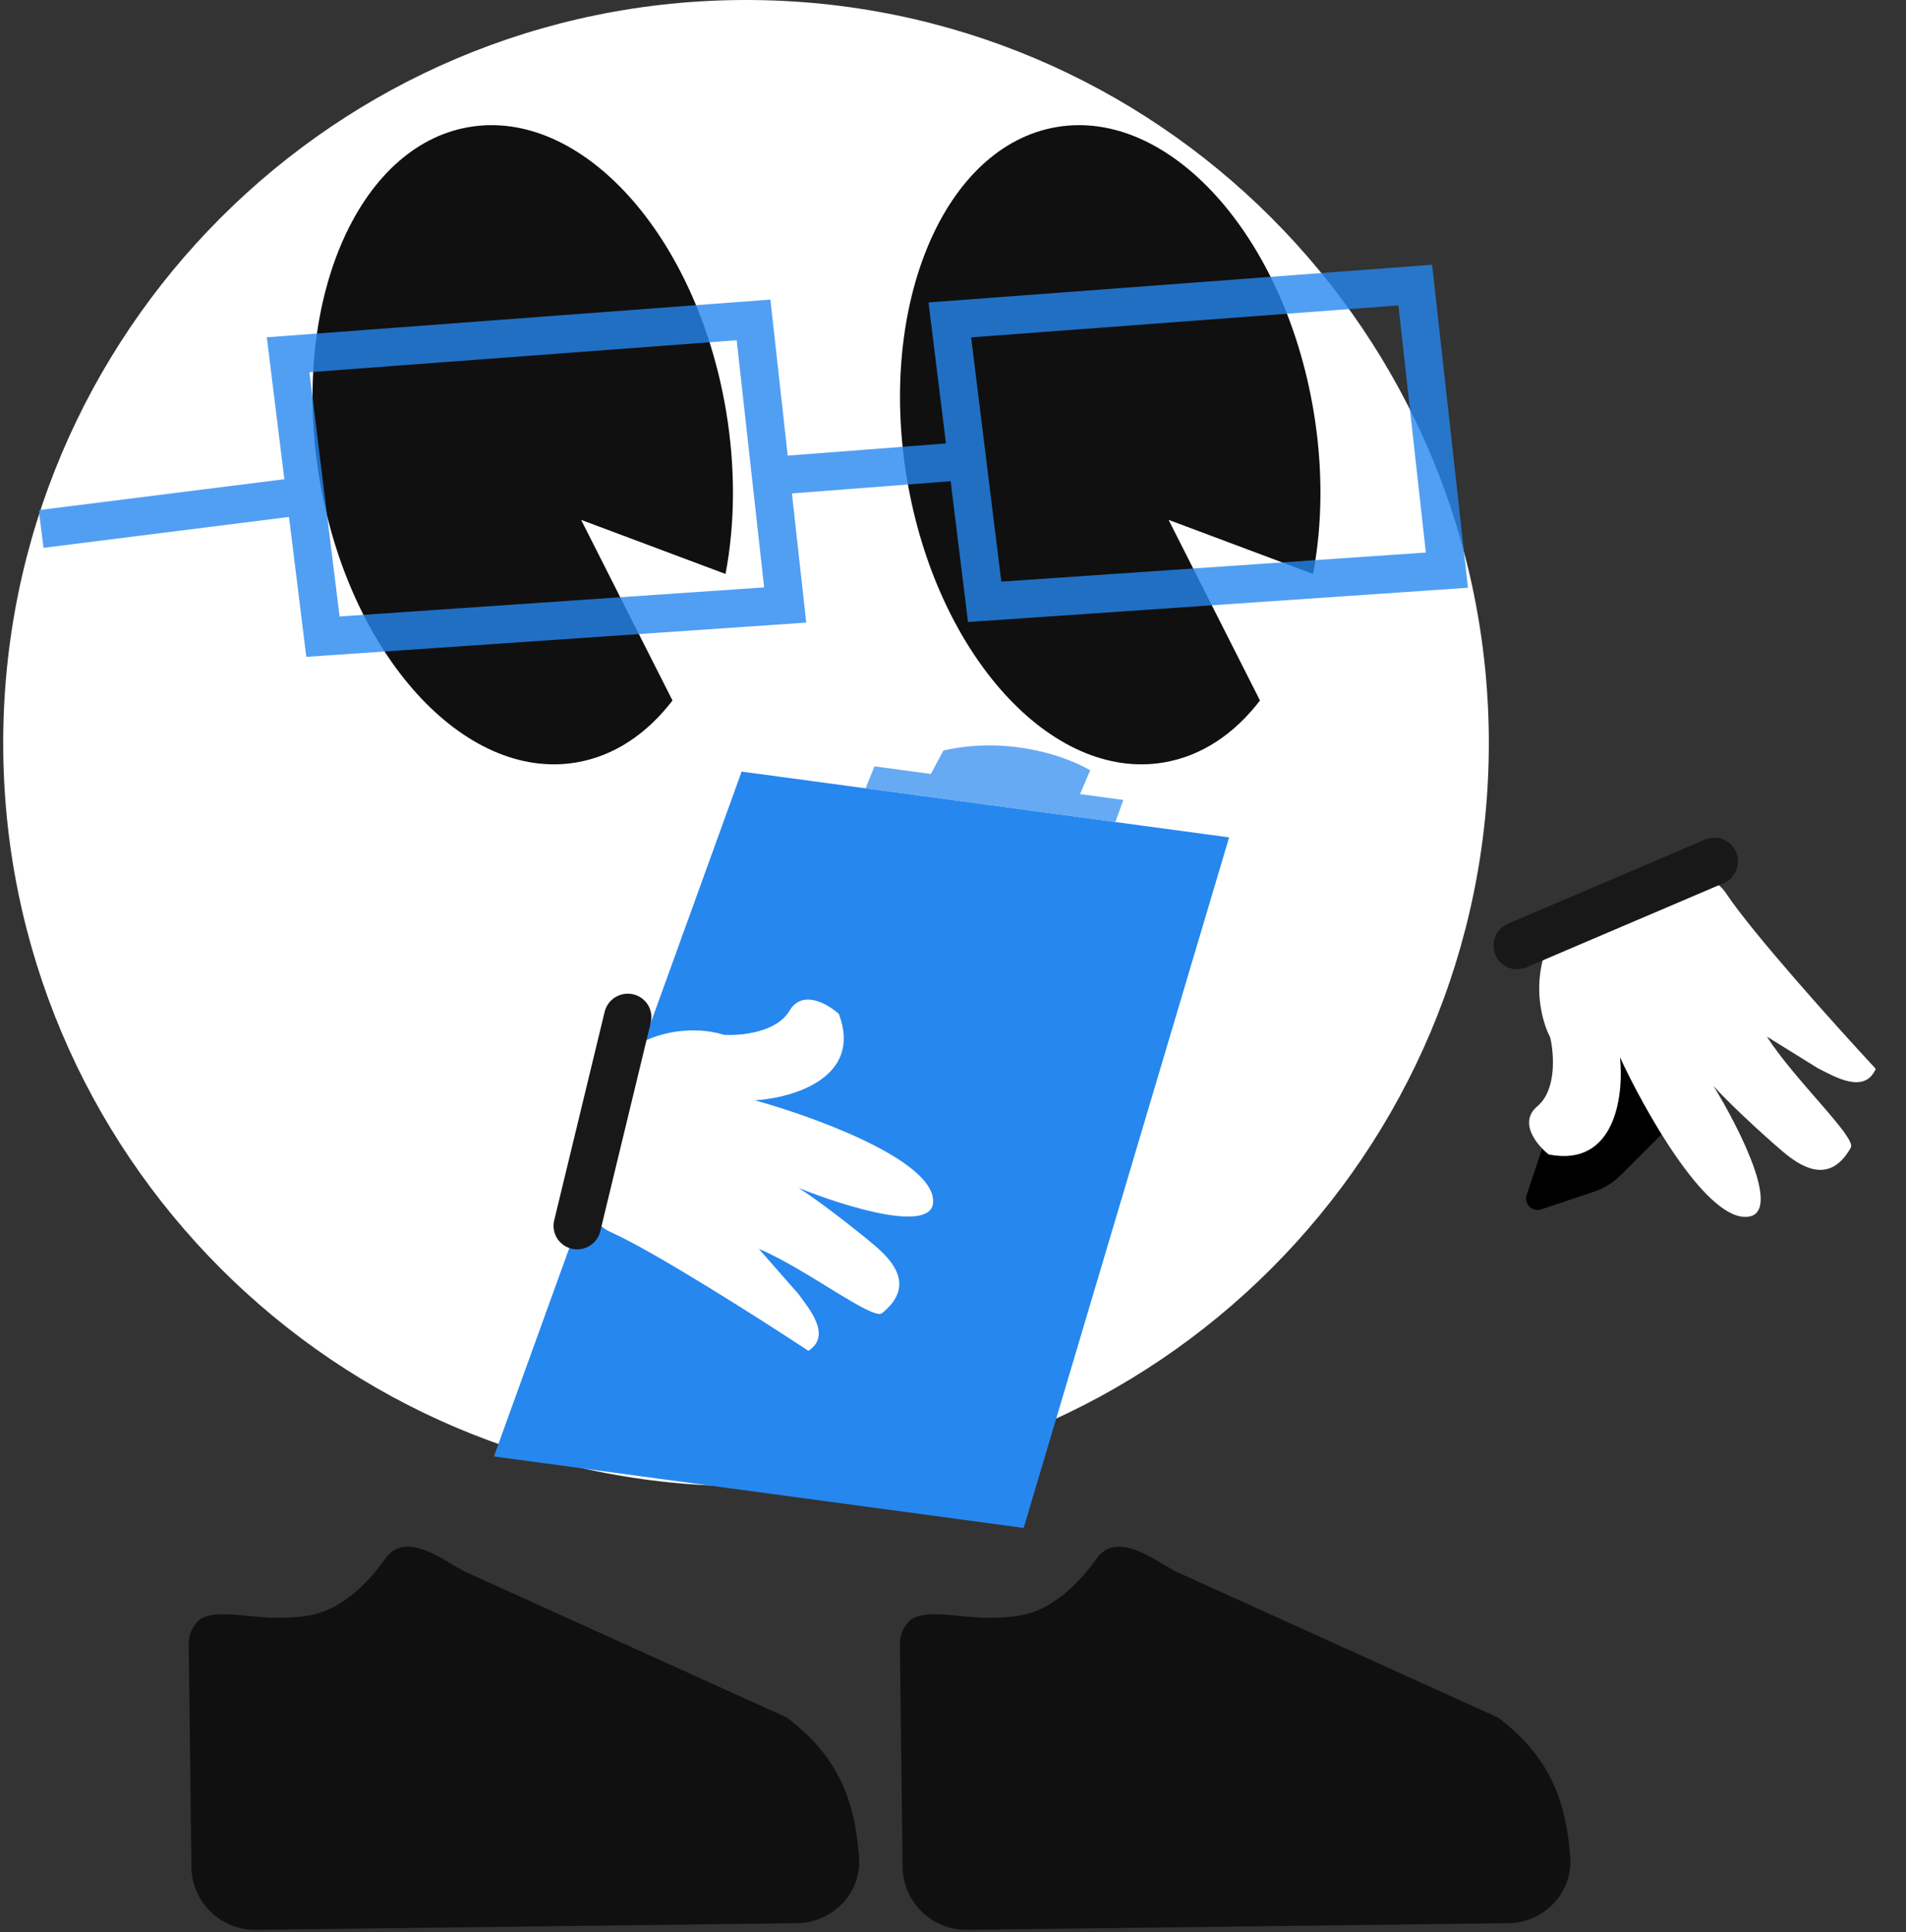 <svg width="301" height="305" viewBox="0 0 301 305" fill="none" xmlns="http://www.w3.org/2000/svg">
<rect x="0" y="0" width="301" height="305" fill="#333333" stroke="none"/>
<path d="M112.921 161.458C119.432 166.341 135.872 174.642 149.544 168.783" stroke="#101010" stroke-width="9.858" stroke-linecap="round"/>
<path d="M235.119 117.306C235.119 182.093 182.599 234.613 117.813 234.613C53.026 234.613 0.506 182.093 0.506 117.306C0.506 52.52 53.026 0 117.813 0C182.599 0 235.119 52.52 235.119 117.306Z" fill="white"/>
<path d="M50.454 75.609C55.117 103.307 73.267 123.343 90.995 120.359C96.982 119.351 102.155 115.846 106.202 110.578L91.769 82.063L114.577 90.602C116.067 82.765 116.188 73.937 114.65 64.802C109.988 37.103 91.837 17.068 74.11 20.052C56.383 23.036 45.791 47.91 50.454 75.609Z" fill="#101010"/>
<path d="M143.232 75.609C147.894 103.307 166.045 123.343 183.772 120.359C189.76 119.351 194.933 115.846 198.98 110.578L184.546 82.063L207.355 90.602C208.844 82.765 208.966 73.937 207.428 64.802C202.766 37.103 184.615 17.068 166.888 20.052C149.16 23.036 138.569 47.91 143.232 75.609Z" fill="#101010"/>
<path d="M30.275 257.336C29.956 258.02 29.795 258.768 29.804 259.523L30.233 294.709C30.266 297.375 31.357 299.919 33.266 301.781C35.175 303.643 37.746 304.67 40.412 304.637L125.881 303.585C131.321 303.518 136.113 298.983 135.661 293.084C135.325 288.729 134.537 284.695 132.703 280.949C130.838 277.151 128.06 273.989 124.244 271.11L73.372 248.066C72.807 247.764 72.183 247.392 71.526 247.005C68.011 244.917 63.466 242.219 60.735 246.186C58.308 249.62 54.801 253.1 50.777 254.495C48.2 255.394 44.63 255.508 41.319 255.27C40.578 255.211 39.843 255.145 39.113 255.071C36.168 254.78 33.421 254.517 31.648 255.569C31.064 256.047 30.594 256.651 30.275 257.336Z" fill="#101010"/>
<path d="M142.585 257.336C142.266 258.02 142.105 258.768 142.114 259.523L142.543 294.709C142.576 297.375 143.667 299.919 145.576 301.781C147.485 303.643 150.056 304.67 152.722 304.637L238.191 303.585C243.631 303.518 248.423 298.983 247.971 293.084C247.635 288.729 246.847 284.695 245.013 280.949C243.148 277.151 240.37 273.989 236.554 271.11L185.682 248.066C185.117 247.764 184.493 247.392 183.836 247.005C180.321 244.917 175.776 242.219 173.045 246.186C170.618 249.62 167.111 253.1 163.087 254.495C160.51 255.394 156.94 255.508 153.629 255.27C152.888 255.211 152.153 255.145 151.423 255.071C148.478 254.78 145.731 254.517 143.958 255.569C143.374 256.047 142.904 256.651 142.585 257.336Z" fill="#101010"/>
<path fill-rule="evenodd" clip-rule="evenodd" d="M45.641 81.602L6.874 86.477L6.126 80.523L44.905 75.647L42.136 53.243L121.662 47.292L124.399 71.922L149.387 70L146.636 47.743L226.162 41.792L231.827 92.779L152.871 98.187L150.124 75.961L125.062 77.889L127.327 98.279L48.371 103.687L45.641 81.602ZM225.173 87.221L158.129 91.813L153.364 53.257L220.838 48.208L225.173 87.221ZM53.629 97.313L120.673 92.721L116.338 53.708L48.864 58.757L53.629 97.313Z" fill="#2687EF" fill-opacity="0.8"/>
<path d="M256.981 184.472L269.554 171.899C267.439 171.016 265.518 169.726 263.9 168.102C262.275 166.484 260.984 164.562 260.101 162.446L247.528 175.019C246.547 176 246.056 176.491 245.634 177.032C245.137 177.67 244.71 178.36 244.361 179.09C244.067 179.709 243.847 180.369 243.409 181.684L241.093 188.625C240.987 188.943 240.971 189.284 241.048 189.611C241.125 189.937 241.291 190.235 241.528 190.472C241.765 190.709 242.063 190.875 242.39 190.952C242.716 191.029 243.057 191.013 243.375 190.907L250.316 188.591C251.633 188.153 252.291 187.933 252.91 187.639C253.643 187.29 254.329 186.866 254.968 186.366C255.509 185.944 256 185.453 256.981 184.472ZM273.042 168.411C274.296 167.158 275 165.457 275 163.685C275 161.912 274.296 160.211 273.042 158.958C271.789 157.704 270.088 157 268.315 157C266.543 157 264.842 157.704 263.589 158.958L262.081 160.466L262.146 160.654C262.888 162.781 264.104 164.71 265.702 166.298C267.337 167.943 269.334 169.183 271.534 169.919L273.042 168.411Z" fill="black"/>
<path d="M242.792 174.62C239.74 177.19 242.712 180.77 244.578 182.238C255.114 184.312 256.468 172.877 255.828 166.899C259.671 175.175 268.974 191.798 275.437 192.089C281.901 192.38 274.898 178.424 270.589 171.41C273.687 174.883 280.724 181.184 282.301 182.398C284.768 184.297 289.063 186.91 292.288 181.156C293.198 179.531 283.27 170.343 279.044 163.637L287.063 168.613C289.651 169.909 294.445 172.822 296.223 168.718C290.112 162.136 276.832 147.385 272.604 141.041C268.376 134.697 255.745 138.948 249.958 141.867C240.803 149.578 242.719 159.694 244.82 163.789C245.416 166.328 245.844 172.05 242.792 174.62Z" fill="white"/>
<path d="M236.157 150.72C236.955 152.624 239.137 153.514 241.029 152.706L272.181 139.417C274.074 138.61 274.961 136.412 274.163 134.508C273.364 132.603 271.183 131.714 269.291 132.521L238.139 145.81C236.246 146.617 235.359 148.816 236.157 150.72Z" fill="#181818"/>
<path d="M161.661 241.19L194.105 132.184L176.144 129.761L156.419 127.101L136.693 124.44L117.121 121.8L78 229.905L161.661 241.19Z" fill="#2687EF"/>
<path d="M170.565 125.351L177.396 126.273L176.144 129.761L156.419 127.101L136.693 124.44L138.098 120.972L147.002 122.173L148.986 118.472C159.436 116.084 168.793 119.561 172.166 121.599L170.565 125.351Z" fill="#2687EF" fill-opacity="0.7"/>
<path d="M124.672 159.558C126.703 156.125 130.724 158.464 132.48 160.063C136.264 170.113 125.208 173.334 119.207 173.689C128.003 176.115 145.933 182.548 147.286 188.875C148.639 195.202 133.72 190.597 126.091 187.504C130.027 189.987 137.403 195.887 138.861 197.243C141.141 199.363 144.427 203.168 139.283 207.298C137.831 208.463 127.131 200.187 119.82 197.125L126.05 204.213C127.755 206.552 131.419 210.8 127.665 213.231C120.164 208.289 103.425 197.625 96.47 194.501C89.516 191.377 91.626 178.218 93.55 172.029C99.644 161.728 109.938 161.948 114.323 163.346C116.926 163.514 122.64 162.992 124.672 159.558Z" fill="white"/>
<path d="M100.005 156.957C102.015 157.43 103.251 159.434 102.767 161.434L94.799 194.352C94.315 196.351 92.294 197.589 90.284 197.116C88.274 196.643 87.037 194.638 87.521 192.638L95.489 159.721C95.973 157.721 97.995 156.484 100.005 156.957Z" fill="#181818"/>
</svg>
